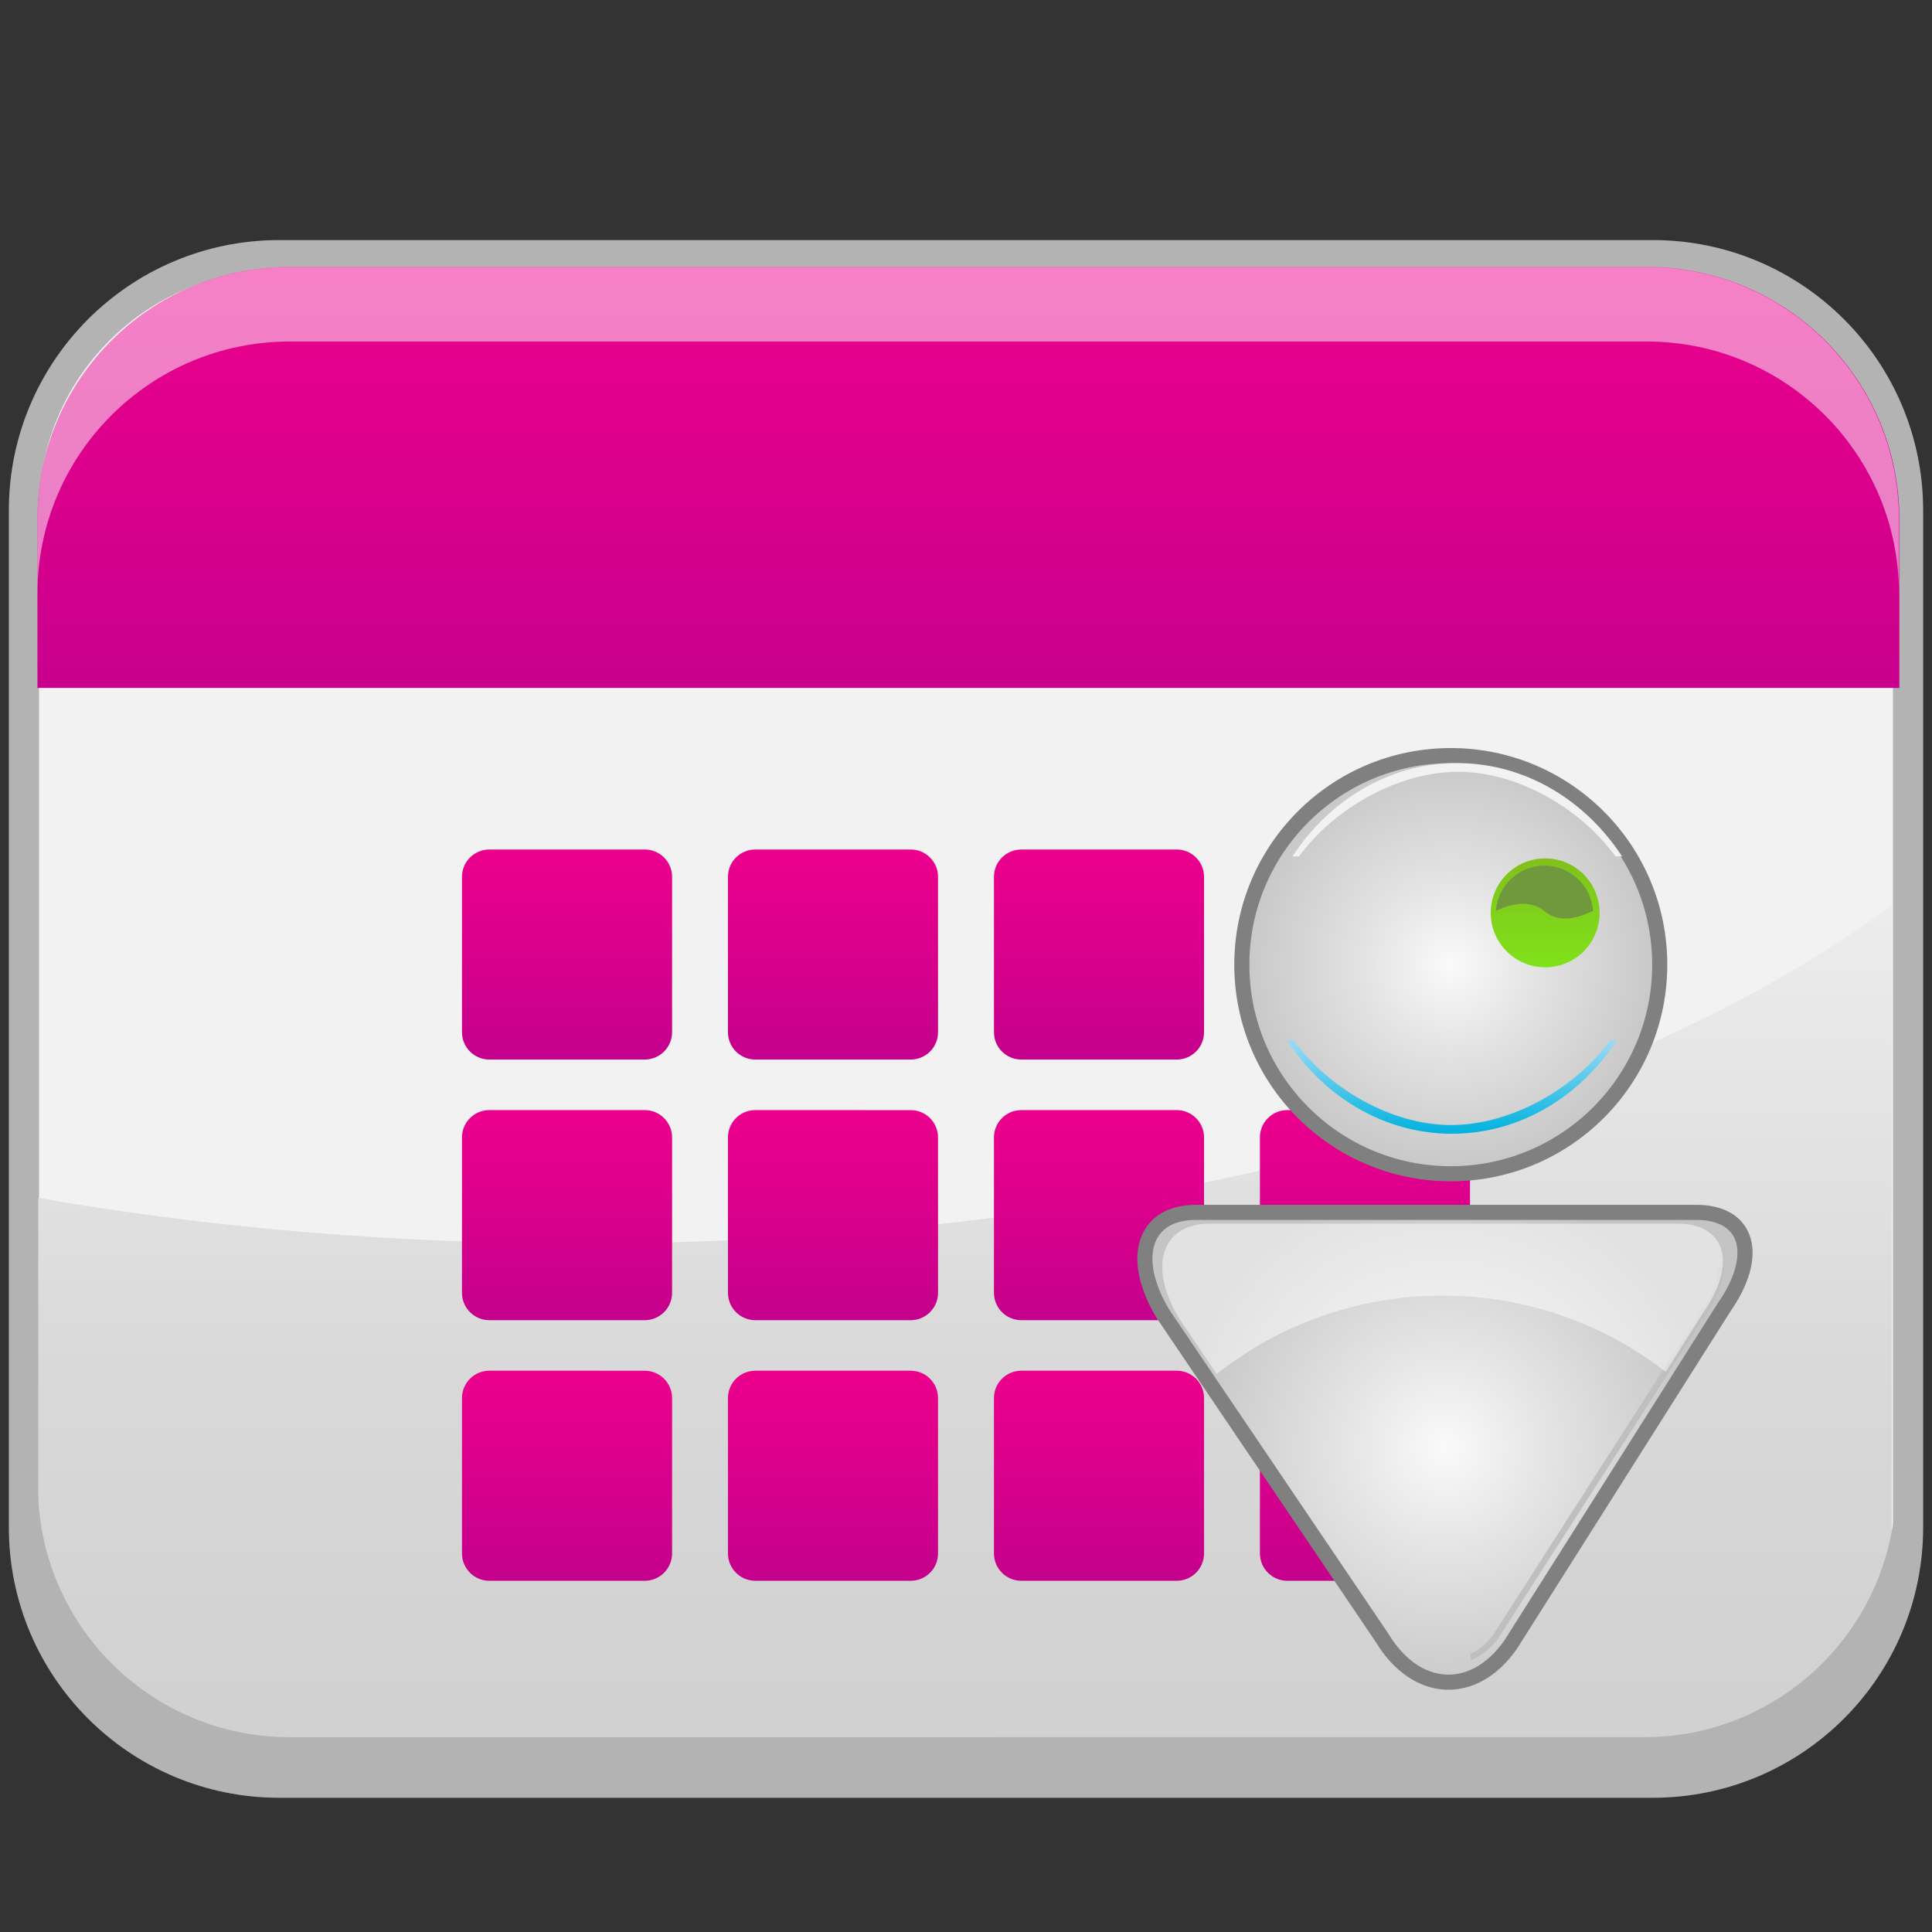 <?xml version="1.0" encoding="utf-8"?>
<!-- Generator: Adobe Illustrator 13.0.0, SVG Export Plug-In . SVG Version: 6.00 Build 14948)  -->
<!DOCTYPE svg PUBLIC "-//W3C//DTD SVG 1.1//EN" "http://www.w3.org/Graphics/SVG/1.1/DTD/svg11.dtd">
<svg version="1.1" id="Layer_1" xmlns="http://www.w3.org/2000/svg" xmlns:xlink="http://www.w3.org/1999/xlink" x="0px" y="0px"
	 width="128px" height="128px" viewBox="0 0 128 128" enable-background="new 0 0 128 128" xml:space="preserve">
<rect x="0" y="0" width="128" height="128" fill="#333333" stroke="none"/>
<g>
	<path fill="#F2F2F2" stroke="#B3B3B3" stroke-width="2" d="M109.502,16.905H18.5c-9.342,0-16.914,7.572-16.914,16.91v67.379
		c0,9.342,7.572,16.914,16.914,16.914h91.002c9.34,0,16.912-7.572,16.912-16.914V33.815
		C126.414,24.478,118.842,16.905,109.502,16.905z"/>
	<linearGradient id="SVGID_1_" gradientUnits="userSpaceOnUse" x1="63.935" y1="118.996" x2="63.935" y2="52.495">
		<stop  offset="0.093" style="stop-color:#D1D1D1"/>
		<stop  offset="0.431" style="stop-color:#D9D9D9"/>
		<stop  offset="0.952" style="stop-color:#EFEFEF"/>
		<stop  offset="0.973" style="stop-color:#F0F0F0"/>
	</linearGradient>
	<path fill="url(#SVGID_1_)" d="M38.496,82.386c-12.658,0-24.773-1.07-35.959-3.022v22.106c0,9.189,7.447,16.639,16.637,16.639
		h89.521c9.188,0,16.637-7.449,16.637-16.639V59.959C107.314,73.42,75.166,82.386,38.496,82.386z"/>
	<path fill="#B3B3B3" d="M108.934,115.092l-89.744,0.001c-9.211,0-16.678-7.469-16.678-16.681v3.288
		c0,9.213,7.467,16.68,16.678,16.68h89.744c9.209,0,16.676-7.467,16.676-16.68v-3.288
		C125.609,107.624,118.143,115.092,108.934,115.092z"/>
	<linearGradient id="SVGID_2_" gradientUnits="userSpaceOnUse" x1="64.159" y1="17.262" x2="64.159" y2="49.158">
		<stop  offset="0" style="stop-color:#EC008C"/>
		<stop  offset="1" style="stop-color:#C4008C"/>
	</linearGradient>
	<path fill="url(#SVGID_2_)" d="M125.838,45.578V34.399c0-9.229-7.482-16.712-16.713-16.712h-89.93
		C9.963,17.688,2.48,25.171,2.48,34.4v11.178H125.838z"/>
	<path opacity="0.5" fill="#FFFFFF" d="M109.102,17.688h-89.91c-9.23,0-16.711,7.481-16.711,16.707v4.94
		c0-9.227,7.48-16.708,16.711-16.708h89.91c9.227,0,16.709,7.481,16.709,16.708v-4.94C125.811,25.169,118.328,17.688,109.102,17.688
		z"/>
	<g>
		<g>
			
				<linearGradient id="SVGID_3_" gradientUnits="userSpaceOnUse" x1="-375.053" y1="870.273" x2="-375.053" y2="884.189" gradientTransform="matrix(1 0 0 1 412.62 -813.991)">
				<stop  offset="0" style="stop-color:#EC008C"/>
				<stop  offset="1" style="stop-color:#C4008C"/>
			</linearGradient>
			<path fill="url(#SVGID_3_)" d="M44.527,68.386c0,1.002-0.813,1.812-1.813,1.812H32.419c-1,0-1.812-0.812-1.812-1.812V58.093
				c0-1.002,0.812-1.811,1.812-1.811h10.295c1,0,1.813,0.809,1.813,1.811V68.386L44.527,68.386z"/>
			
				<linearGradient id="SVGID_4_" gradientUnits="userSpaceOnUse" x1="-357.432" y1="870.273" x2="-357.432" y2="884.189" gradientTransform="matrix(1 0 0 1 412.62 -813.991)">
				<stop  offset="0" style="stop-color:#EC008C"/>
				<stop  offset="1" style="stop-color:#C4008C"/>
			</linearGradient>
			<path fill="url(#SVGID_4_)" d="M62.148,68.386c0,1.002-0.812,1.812-1.813,1.812H50.042c-1.001,0-1.813-0.811-1.813-1.812V58.093
				c0-1.002,0.812-1.811,1.813-1.811h10.292c1.003,0,1.812,0.809,1.812,1.811L62.148,68.386L62.148,68.386z"/>
			
				<linearGradient id="SVGID_5_" gradientUnits="userSpaceOnUse" x1="-339.809" y1="870.273" x2="-339.809" y2="884.189" gradientTransform="matrix(1 0 0 1 412.62 -813.991)">
				<stop  offset="0" style="stop-color:#EC008C"/>
				<stop  offset="1" style="stop-color:#C4008C"/>
			</linearGradient>
			<path fill="url(#SVGID_5_)" d="M79.771,68.386c0,1.002-0.813,1.812-1.813,1.812H67.664c-1,0-1.812-0.811-1.812-1.812V58.093
				c0-1.002,0.812-1.811,1.812-1.811h10.295c1,0,1.812,0.809,1.812,1.811V68.386L79.771,68.386z"/>
			
				<linearGradient id="SVGID_6_" gradientUnits="userSpaceOnUse" x1="-322.188" y1="870.273" x2="-322.188" y2="884.189" gradientTransform="matrix(1 0 0 1 412.62 -813.991)">
				<stop  offset="0" style="stop-color:#EC008C"/>
				<stop  offset="1" style="stop-color:#C4008C"/>
			</linearGradient>
			<path fill="url(#SVGID_6_)" d="M97.393,68.386c0,1.002-0.812,1.812-1.812,1.812H85.285c-1,0-1.812-0.811-1.812-1.812V58.093
				c0-1.002,0.812-1.811,1.812-1.811H95.58c1,0,1.812,0.809,1.812,1.811V68.386z"/>
		</g>
		<g>
			
				<linearGradient id="SVGID_7_" gradientUnits="userSpaceOnUse" x1="-375.053" y1="887.537" x2="-375.053" y2="901.457" gradientTransform="matrix(1 0 0 1 412.62 -813.991)">
				<stop  offset="0" style="stop-color:#EC008C"/>
				<stop  offset="1" style="stop-color:#C4008C"/>
			</linearGradient>
			<path fill="url(#SVGID_7_)" d="M44.527,85.653c0,1-0.813,1.812-1.813,1.812H32.419c-1,0-1.812-0.812-1.812-1.812V75.358
				c0-1.002,0.812-1.812,1.812-1.812h10.295c1,0,1.813,0.812,1.813,1.812V85.653L44.527,85.653z"/>
			
				<linearGradient id="SVGID_8_" gradientUnits="userSpaceOnUse" x1="-357.432" y1="887.537" x2="-357.432" y2="901.457" gradientTransform="matrix(1 0 0 1 412.62 -813.991)">
				<stop  offset="0" style="stop-color:#EC008C"/>
				<stop  offset="1" style="stop-color:#C4008C"/>
			</linearGradient>
			<path fill="url(#SVGID_8_)" d="M62.148,85.653c0,1-0.812,1.812-1.813,1.812H50.042c-1.001,0-1.813-0.812-1.813-1.812V75.358
				c0-1.002,0.812-1.812,1.813-1.812l10.292,0.004c1.003,0,1.812,0.809,1.812,1.811L62.148,85.653L62.148,85.653z"/>
			
				<linearGradient id="SVGID_9_" gradientUnits="userSpaceOnUse" x1="-339.809" y1="887.539" x2="-339.809" y2="901.457" gradientTransform="matrix(1 0 0 1 412.62 -813.991)">
				<stop  offset="0" style="stop-color:#EC008C"/>
				<stop  offset="1" style="stop-color:#C4008C"/>
			</linearGradient>
			<path fill="url(#SVGID_9_)" d="M79.771,85.653c0,1-0.813,1.812-1.813,1.812H67.664c-1,0-1.812-0.812-1.812-1.812V75.358
				c0-1.002,0.812-1.811,1.812-1.811h10.295c1,0,1.812,0.809,1.812,1.811V85.653L79.771,85.653z"/>
			
				<linearGradient id="SVGID_10_" gradientUnits="userSpaceOnUse" x1="-322.188" y1="887.539" x2="-322.188" y2="901.457" gradientTransform="matrix(1 0 0 1 412.62 -813.991)">
				<stop  offset="0" style="stop-color:#EC008C"/>
				<stop  offset="1" style="stop-color:#C4008C"/>
			</linearGradient>
			<path fill="url(#SVGID_10_)" d="M97.393,85.653c0,1-0.812,1.812-1.812,1.812H85.285c-1,0-1.812-0.812-1.812-1.812V75.358
				c0-1.002,0.812-1.811,1.812-1.811H95.58c1,0,1.812,0.809,1.812,1.811V85.653z"/>
		</g>
		<g>
			
				<linearGradient id="SVGID_11_" gradientUnits="userSpaceOnUse" x1="-375.053" y1="904.803" x2="-375.053" y2="918.723" gradientTransform="matrix(1 0 0 1 412.62 -813.991)">
				<stop  offset="0" style="stop-color:#EC008C"/>
				<stop  offset="1" style="stop-color:#C4008C"/>
			</linearGradient>
			<path fill="url(#SVGID_11_)" d="M44.527,102.919c0,1-0.813,1.812-1.813,1.812H32.419c-1,0-1.812-0.812-1.812-1.812V92.624
				c0-1,0.812-1.812,1.812-1.812l10.295,0.002c1,0,1.813,0.811,1.813,1.811V102.919L44.527,102.919z"/>
			
				<linearGradient id="SVGID_12_" gradientUnits="userSpaceOnUse" x1="-357.432" y1="904.805" x2="-357.432" y2="918.723" gradientTransform="matrix(1 0 0 1 412.62 -813.991)">
				<stop  offset="0" style="stop-color:#EC008C"/>
				<stop  offset="1" style="stop-color:#C4008C"/>
			</linearGradient>
			<path fill="url(#SVGID_12_)" d="M62.148,102.919c0,1-0.812,1.812-1.813,1.812H50.042c-1.001,0-1.813-0.812-1.813-1.812V92.624
				c0-1,0.812-1.811,1.813-1.811h10.292c1.003,0,1.812,0.811,1.812,1.811L62.148,102.919L62.148,102.919z"/>
			
				<linearGradient id="SVGID_13_" gradientUnits="userSpaceOnUse" x1="-339.809" y1="904.805" x2="-339.809" y2="918.723" gradientTransform="matrix(1 0 0 1 412.62 -813.991)">
				<stop  offset="0" style="stop-color:#EC008C"/>
				<stop  offset="1" style="stop-color:#C4008C"/>
			</linearGradient>
			<path fill="url(#SVGID_13_)" d="M79.771,102.919c0,1-0.813,1.812-1.813,1.812H67.664c-1,0-1.812-0.812-1.812-1.812V92.624
				c0-1,0.812-1.811,1.812-1.811h10.295c1,0,1.812,0.811,1.812,1.811V102.919L79.771,102.919z"/>
			
				<linearGradient id="SVGID_14_" gradientUnits="userSpaceOnUse" x1="-322.188" y1="904.805" x2="-322.188" y2="918.723" gradientTransform="matrix(1 0 0 1 412.62 -813.991)">
				<stop  offset="0" style="stop-color:#EC008C"/>
				<stop  offset="1" style="stop-color:#C4008C"/>
			</linearGradient>
			<path fill="url(#SVGID_14_)" d="M97.393,102.919c0,1-0.812,1.812-1.812,1.812H85.285c-1,0-1.812-0.812-1.812-1.812V92.624
				c0-1,0.812-1.811,1.812-1.811H95.58c1,0,1.812,0.811,1.812,1.811V102.919z"/>
		</g>
	</g>
	<g>
		<path fill="#F2F2F2" d="M77.864,82.706c0.728-0.451,1.581-0.715,2.499-0.715h30.8c0.908,0,1.755,0.258,2.477,0.701l0.365-0.33
			c-0.82-0.533-1.794-0.848-2.842-0.848h-30.8c-1.045,0-2.015,0.312-2.831,0.841L77.864,82.706z"/>
		<radialGradient id="SVGID_15_" cx="95.732" cy="95.887" r="17.852" gradientUnits="userSpaceOnUse">
			<stop  offset="0" style="stop-color:#FAFAFA"/>
			<stop  offset="0.363" style="stop-color:#E5E5E5"/>
			<stop  offset="1" style="stop-color:#C4C4C4"/>
		</radialGradient>
		<path fill="url(#SVGID_15_)" stroke="#808080" d="M91.581,108.534L77.062,87.065c-2.247-3.707-1.274-6.742,2.159-6.742h33.168
			c3.434,0,4.254,2.837,1.827,6.303l-14.14,22.348C97.649,112.441,93.826,112.241,91.581,108.534L91.581,108.534z"/>
		<radialGradient id="SVGID_16_" cx="96.118" cy="63.912" r="13.848" gradientUnits="userSpaceOnUse">
			<stop  offset="0" style="stop-color:#FAFAFA"/>
			<stop  offset="0.414" style="stop-color:#E3E3E3"/>
			<stop  offset="1" style="stop-color:#C7C7C7"/>
		</radialGradient>
		<path fill="url(#SVGID_16_)" stroke="#808080" d="M82.274,63.914c0-7.653,6.199-13.854,13.845-13.854s13.843,6.201,13.843,13.854
			c0,7.648-6.197,13.851-13.843,13.851S82.274,71.562,82.274,63.914L82.274,63.914z"/>
		<linearGradient id="SVGID_17_" gradientUnits="userSpaceOnUse" x1="102.371" y1="56.87" x2="102.371" y2="64.088">
			<stop  offset="0" style="stop-color:#80C11B"/>
			<stop  offset="1" style="stop-color:#80E21B"/>
		</linearGradient>
		<path fill="url(#SVGID_17_)" d="M98.765,60.479c0-1.993,1.615-3.608,3.608-3.608c1.99,0,3.605,1.615,3.605,3.608
			c0,1.995-1.615,3.609-3.605,3.609C100.38,64.088,98.765,62.474,98.765,60.479L98.765,60.479z"/>
		<path fill="#70993E" d="M102.368,60.396c0.993,0.828,2.336,0.372,3.174-0.061c-0.125-1.671-1.518-2.987-3.216-2.987
			c-1.709,0-3.104,1.327-3.218,3.007C99.883,59.976,101.298,59.499,102.368,60.396z"/>
		<path fill="#F2F2F2" d="M86.067,56.739c2.312-3.174,6.562-5.604,10.535-5.604c3.973,0,8.115,2.431,10.426,5.604h0.44
			c-2.45-3.737-6.426-6.18-10.92-6.18c-4.495,0-8.471,2.442-10.92,6.18H86.067z"/>
		<linearGradient id="SVGID_18_" gradientUnits="userSpaceOnUse" x1="96.192" y1="75.112" x2="96.192" y2="68.935">
			<stop  offset="0" style="stop-color:#00B2DE"/>
			<stop  offset="1" style="stop-color:#99DBF6"/>
		</linearGradient>
		<path fill="url(#SVGID_18_)" d="M106.675,68.935c-2.312,3.172-6.562,5.602-10.537,5.602c-3.972,0-8.112-2.43-10.426-5.602h-0.439
			c2.451,3.734,6.428,6.178,10.921,6.178c4.494,0,8.472-2.443,10.919-6.178H106.675z"/>
		<path fill="#BFBFBF" d="M113.8,84.009c-0.011,0.728-0.215,1.461-0.636,2.117l-14.128,22.018c-0.414,0.648-0.988,1.135-1.636,1.449
			l0.07,0.411c0.757-0.339,1.426-0.892,1.907-1.64l14.127-22.021c0.479-0.746,0.701-1.583,0.698-2.407L113.8,84.009z"/>
		<path opacity="0.5" fill="#FFFFFF" d="M80.61,91.034c4.117-3.25,9.313-5.197,14.965-5.197c5.57,0,10.695,1.887,14.781,5.053
			l2.488-3.934c2.27-3.236,1.498-5.885-1.708-5.885H80.15c-3.207,0-4.115,2.835-2.017,6.298L80.61,91.034z"/>
	</g>
</g>
</svg>

